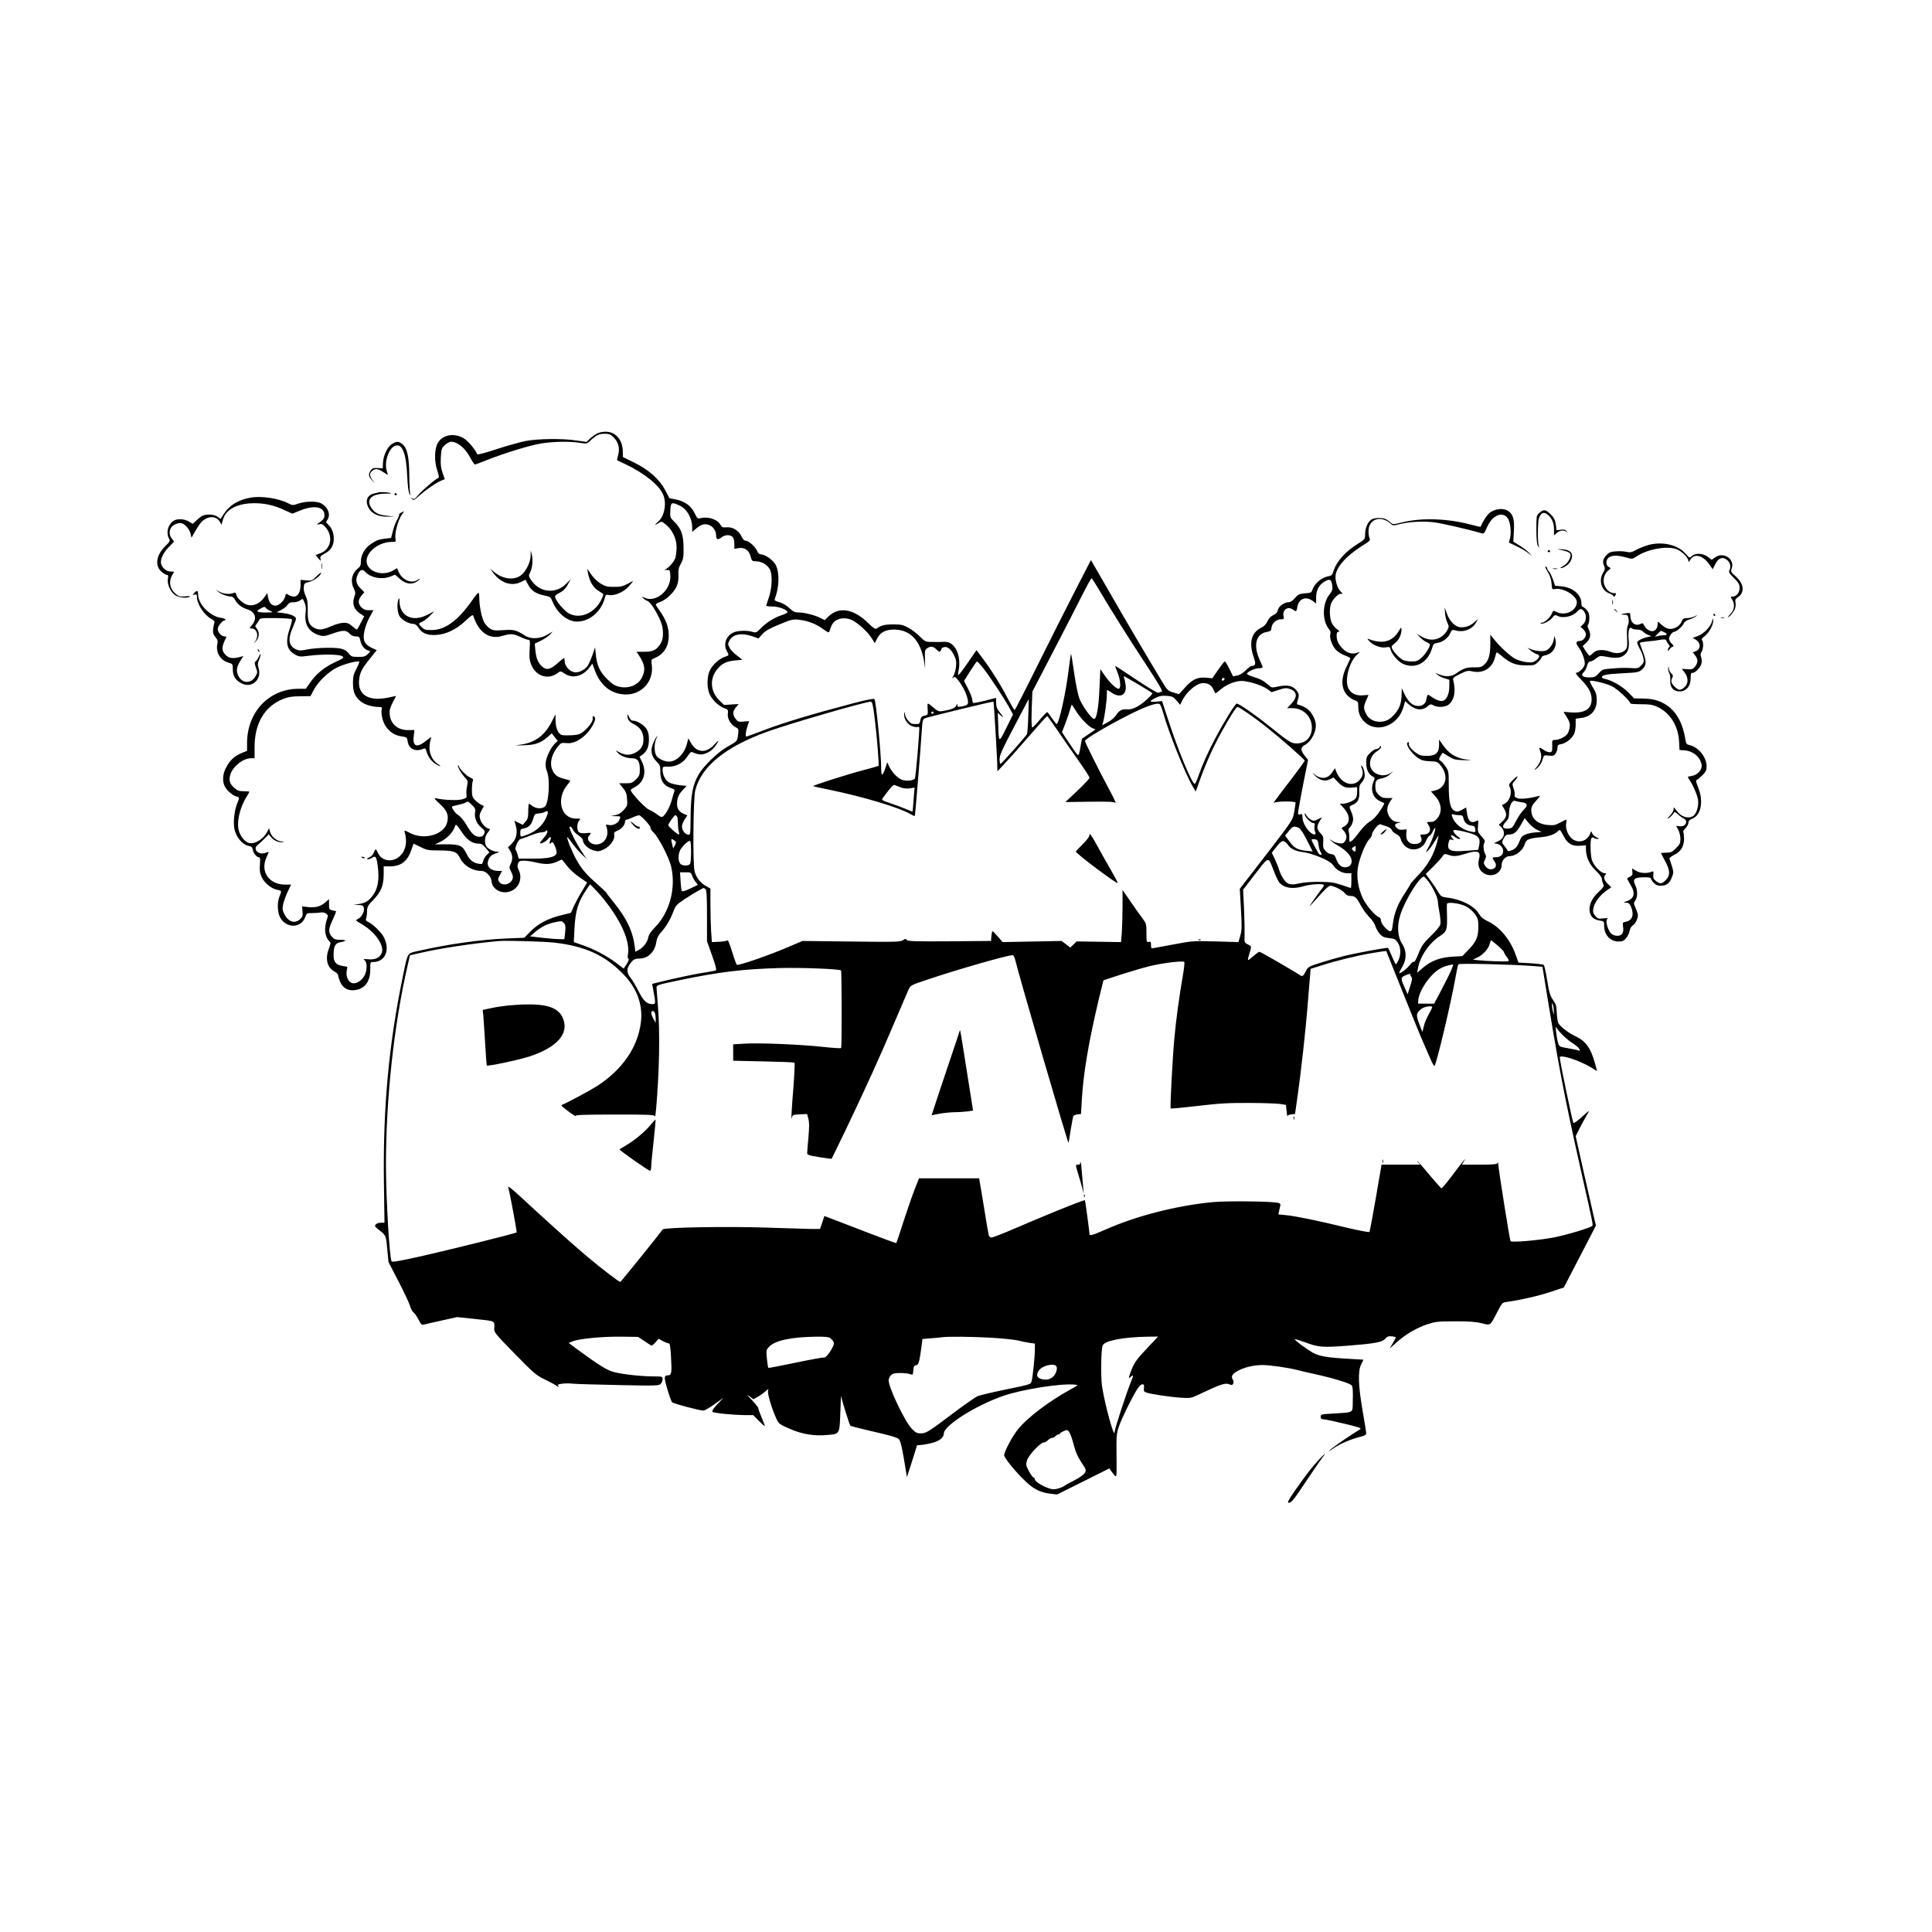 <?xml version="1.0" standalone="no"?>
<!DOCTYPE svg PUBLIC "-//W3C//DTD SVG 20010904//EN"
 "http://www.w3.org/TR/2001/REC-SVG-20010904/DTD/svg10.dtd">
<svg version="1.0" xmlns="http://www.w3.org/2000/svg"
 width="1697pt" height="1697pt" viewBox="0 0 1697 1697"
 preserveAspectRatio="xMidYMid meet">
<g transform="translate(0,1697) scale(0.1,-0.1)"
fill="#000000" stroke="none">
<path d="M5250 13165 c-19 -9 -49 -30 -67 -47 l-31 -30 -89 13 c-126 19 -339
16 -448 -5 -49 -10 -164 -42 -255 -72 -97 -32 -166 -50 -168 -44 -11 32 -73
108 -108 133 -83 58 -194 43 -238 -33 -30 -51 -33 -160 -6 -240 14 -40 18 -66
11 -68 -25 -8 -139 -105 -174 -147 -34 -40 -41 -44 -55 -33 -15 12 -16 11 -3
-4 12 -16 17 -14 65 29 55 50 147 113 193 132 l30 12 -20 57 c-15 44 -18 75
-15 136 5 74 7 81 37 108 17 15 40 28 51 28 59 0 125 -54 172 -142 17 -32 35
-58 39 -58 5 0 53 17 106 39 154 61 369 127 472 145 106 18 256 21 346 6 58
-9 60 -9 90 19 52 49 78 61 126 61 40 0 53 -5 78 -31 43 -43 57 -96 41 -154
-7 -25 -11 -47 -9 -48 2 -1 36 -17 74 -35 165 -79 296 -184 330 -267 32 -75
12 -188 -42 -235 -37 -33 -36 -39 3 -14 24 16 26 16 62 -13 57 -46 94 -123 95
-197 0 -33 -5 -77 -11 -97 -12 -35 -62 -91 -92 -103 -8 -3 -1 -4 15 -3 29 2
30 1 33 -50 7 -129 -132 -244 -231 -191 -19 10 -20 9 -9 -4 7 -9 25 -21 40
-27 27 -12 78 -91 116 -181 26 -62 26 -146 1 -189 -35 -59 -67 -76 -145 -76
l-69 0 17 -25 c56 -85 64 -129 33 -196 -33 -73 -121 -108 -211 -84 -33 9 -60
27 -101 69 -62 63 -86 117 -96 216 l-6 59 -23 -67 c-13 -37 -32 -80 -43 -96
-28 -38 -81 -63 -120 -55 -40 8 -81 56 -81 95 0 16 -3 29 -6 29 -3 0 -28 -20
-55 -44 -60 -54 -93 -64 -128 -38 -40 30 -61 74 -68 144 l-6 64 55 27 c30 15
65 39 79 53 l24 27 -50 -29 c-64 -37 -143 -40 -195 -6 -77 49 -99 54 -189 47
-76 -5 -90 -3 -118 14 -18 11 -41 38 -52 59 -21 42 -41 141 -41 208 0 22 -3
44 -6 47 -4 4 -31 -28 -60 -71 -120 -171 -234 -256 -351 -256 -52 -1 -65 3
-87 23 -33 31 -33 36 3 50 15 7 46 30 67 52 l39 40 -59 -30 c-130 -69 -244
-15 -247 116 0 30 -2 34 -9 18 -14 -33 -11 -105 6 -141 17 -35 81 -74 125 -74
16 -1 31 -11 44 -33 32 -50 78 -69 158 -64 88 6 177 49 258 126 47 45 62 54
66 42 48 -148 142 -212 258 -176 69 21 95 19 157 -10 29 -14 60 -25 69 -25 15
0 16 -11 11 -85 -4 -65 -1 -95 12 -128 40 -107 151 -143 235 -78 24 18 25 18
59 -5 69 -47 159 -26 218 51 l27 36 22 -60 c49 -134 146 -210 273 -211 141 -1
246 119 227 259 -6 47 -6 48 25 61 82 34 124 100 124 200 0 72 -26 142 -83
220 -17 23 -31 46 -31 51 0 4 20 15 44 24 53 20 119 86 141 139 11 25 16 60
14 95 -2 44 2 66 22 101 21 39 24 57 23 140 -1 112 -20 167 -81 227 -38 37
-38 39 -35 101 4 71 10 74 78 43 68 -31 114 -111 114 -199 l0 -34 32 27 c46
39 75 48 115 34 36 -12 63 -51 63 -93 0 -35 16 -41 46 -17 32 25 76 27 98 5
10 -9 16 -33 16 -60 l0 -45 34 6 c53 10 94 -16 108 -70 12 -43 14 -45 48 -45
48 0 100 -30 122 -71 25 -45 20 -169 -11 -254 -11 -32 -21 -62 -21 -66 0 -3
24 -6 53 -6 52 1 127 -26 134 -49 2 -5 -20 -18 -50 -27 -65 -21 -134 -64 -185
-116 -37 -38 -41 -40 -73 -31 -48 14 -124 12 -163 -4 -68 -28 -96 -105 -61
-166 20 -35 19 -37 -18 -49 -47 -16 -104 -66 -129 -114 -31 -58 -31 -165 -1
-223 26 -49 79 -98 126 -115 32 -11 34 -15 30 -48 -6 -43 27 -98 69 -119 25
-12 27 -16 21 -65 -6 -57 -6 -57 -95 -107 -83 -47 -204 -163 -250 -241 -53
-90 -70 -177 -72 -373 -1 -155 -2 -161 -21 -158 -28 4 -55 39 -55 72 0 15 11
43 24 63 l24 35 -28 12 c-47 19 -65 47 -63 95 2 51 14 78 55 121 l29 31 -61 6
c-33 4 -74 14 -91 23 -33 17 -59 66 -59 112 0 29 1 29 53 28 67 -1 132 35 167
93 14 22 30 39 35 36 65 -26 85 -28 129 -11 30 12 55 31 76 59 41 56 38 66 -6
17 -71 -79 -156 -73 -204 13 l-24 42 -12 -48 c-22 -88 -92 -157 -158 -157 -39
0 -91 24 -110 51 -21 30 -21 110 -1 152 14 28 14 30 1 13 -9 -11 -23 -39 -32
-62 -22 -59 -12 -108 32 -152 31 -31 34 -39 34 -92 0 -74 28 -119 88 -140 32
-11 41 -18 36 -30 -4 -8 -14 -42 -23 -75 -16 -60 -49 -122 -76 -145 -12 -10
-21 -8 -50 14 -19 15 -52 35 -74 44 -36 16 -161 150 -161 172 0 5 17 17 37 27
78 39 105 131 63 219 l-23 47 27 19 c39 29 56 70 56 134 0 40 -6 67 -21 91
-22 35 -83 73 -119 73 -14 0 -26 11 -35 33 -10 22 -14 26 -14 12 1 -37 14 -55
59 -77 55 -28 82 -72 82 -134 0 -55 -23 -91 -73 -116 -44 -23 -86 -23 -133 1
l-38 20 18 -21 c26 -29 76 -48 123 -48 52 0 71 -26 71 -98 0 -48 -4 -58 -34
-88 -31 -31 -40 -34 -90 -34 l-57 0 32 -40 c27 -33 34 -52 37 -99 4 -56 2 -61
-30 -96 -23 -26 -47 -40 -74 -45 l-39 -8 43 -1 c47 -1 46 0 31 -35 -14 -30
-60 -51 -95 -42 -23 6 -25 5 -17 -16 25 -72 -8 -142 -74 -154 -58 -11 -111 39
-79 75 24 26 20 29 -29 23 -28 -3 -50 0 -60 8 -20 17 -19 79 2 102 15 17 14
18 -29 18 -133 0 -176 176 -73 298 15 18 26 34 24 35 -2 2 -26 9 -54 16 -27 6
-58 20 -68 29 -68 61 -61 166 17 259 23 28 30 30 70 26 56 -7 115 20 174 78
46 46 87 121 78 144 -8 21 -25 19 -20 -3 6 -23 -31 -77 -79 -116 -31 -25 -49
-31 -102 -34 -36 -2 -75 -2 -89 2 -32 8 -56 61 -56 128 l-1 53 -35 -68 c-60
-117 -145 -180 -268 -197 -58 -8 -57 -9 29 -6 98 3 144 19 208 75 l33 30 26
-33 27 -34 -23 -21 c-35 -33 -75 -113 -82 -163 -4 -29 -1 -56 10 -82 30 -72
17 -286 -20 -313 -26 -19 -78 -16 -107 7 -14 11 -28 20 -31 20 -3 0 -6 -29 -6
-64 0 -54 -4 -70 -24 -93 l-24 -28 -37 18 -38 18 8 -23 c26 -79 14 -138 -38
-187 l-25 -23 19 -32 c23 -37 24 -77 4 -116 -14 -27 -13 -32 5 -68 16 -31 18
-45 11 -65 -19 -49 -90 -62 -117 -22 -12 18 -11 26 6 58 l20 37 -29 0 c-78 0
-116 45 -88 104 11 25 27 38 59 49 38 14 40 16 15 16 -36 1 -84 26 -97 50 -18
35 -12 87 16 120 14 17 20 31 14 31 -27 0 -70 43 -81 80 -10 34 -9 44 9 79
l22 41 -28 14 c-15 8 -38 26 -52 41 -21 22 -25 36 -25 88 0 34 4 69 8 78 6 12
1 19 -22 29 -33 13 -101 82 -101 102 0 6 -3 9 -6 6 -9 -9 25 -69 58 -105 28
-29 29 -34 21 -76 -6 -24 -8 -58 -6 -74 5 -28 2 -32 -33 -43 -37 -12 -158 -9
-229 7 -27 6 -25 2 28 -48 63 -58 79 -97 66 -157 -23 -112 -200 -165 -327 -99
-46 24 -53 26 -48 10 25 -86 12 -159 -38 -209 -63 -63 -161 -51 -196 23 -8 18
-17 33 -20 33 -3 0 -11 -13 -17 -30 -7 -17 -23 -34 -40 -41 -16 -7 -23 -13
-15 -16 7 -3 24 3 39 12 32 21 39 12 50 -65 18 -129 2 -214 -53 -279 -34 -40
-58 -53 -114 -62 l-45 -6 42 -2 c36 -1 44 -5 49 -25 7 -31 -20 -84 -52 -98
-24 -11 -24 -12 28 -42 128 -73 213 -201 177 -265 -21 -37 -56 -52 -114 -47
-42 4 -47 2 -32 -9 23 -17 23 -90 -2 -135 -23 -44 -72 -74 -106 -66 -35 9 -58
58 -50 106 l6 38 -41 7 c-59 10 -80 34 -80 94 0 80 15 108 60 115 57 9 56 21
-2 21 -42 0 -54 5 -74 28 -32 38 -30 69 10 152 18 39 31 71 27 72 -3 1 -18 4
-33 7 -26 6 -28 10 -28 52 l0 46 -35 -30 c-40 -35 -86 -47 -155 -39 l-47 6 4
-43 c4 -35 1 -48 -16 -65 -49 -49 -108 -32 -145 43 -16 33 -17 45 -8 87 6 26
24 75 40 109 l29 60 -54 0 c-139 0 -218 113 -164 235 11 26 21 49 21 51 0 2
-14 -2 -31 -8 -60 -21 -112 34 -66 70 12 9 39 34 60 55 l38 39 19 -25 c24 -30
70 -50 102 -44 18 3 16 5 -9 6 -40 1 -90 43 -101 84 l-9 32 -15 -30 c-35 -66
-107 -111 -159 -100 -34 8 -73 52 -89 101 -25 74 4 207 65 304 14 22 25 42 25
45 0 3 -22 5 -50 5 -41 0 -55 5 -83 30 -39 34 -49 67 -34 116 22 73 113 144
183 144 l30 0 0 98 c0 209 89 359 252 423 44 17 79 23 148 23 l91 1 29 55 c39
74 128 159 205 197 62 31 183 62 194 51 3 -3 -8 -31 -25 -63 -24 -46 -30 -69
-30 -121 0 -79 16 -120 63 -161 35 -31 105 -53 167 -53 23 0 27 -3 23 -20 -9
-35 7 -106 33 -147 34 -52 82 -83 140 -91 47 -7 49 -8 55 -46 11 -67 70 -93
140 -62 13 5 18 0 24 -21 11 -44 43 -90 79 -112 18 -12 37 -21 42 -21 5 0 -5
10 -23 21 -46 29 -77 98 -70 157 2 26 8 56 13 67 6 14 -4 10 -37 -17 -86 -71
-127 -58 -115 36 l6 54 -53 -1 c-90 -2 -155 51 -164 135 -4 36 1 56 25 105
l31 60 -67 -14 c-171 -37 -271 22 -258 153 6 65 24 101 97 191 l58 72 -45 21
c-64 31 -79 66 -64 144 6 34 27 89 46 124 l34 62 -41 0 c-29 0 -47 7 -64 25
-32 31 -32 66 0 103 l25 30 -35 35 c-39 39 -45 78 -20 126 19 38 39 44 62 19
47 -53 147 -72 223 -42 l40 16 39 -34 c46 -43 98 -55 140 -33 16 8 33 20 37
27 4 6 -3 4 -17 -5 -54 -38 -138 -2 -169 73 l-12 30 -32 -19 c-96 -59 -236
-11 -236 81 0 84 110 168 221 168 37 0 38 0 32 33 -7 44 22 153 52 199 l25 38
-25 -12 c-13 -6 -22 -14 -20 -19 3 -4 -5 -24 -17 -45 -12 -20 -29 -64 -37 -98
l-16 -61 -50 -6 c-58 -7 -76 -13 -128 -48 -51 -33 -87 -96 -87 -150 0 -34 -5
-47 -25 -63 -55 -43 -70 -114 -37 -178 15 -32 16 -39 3 -76 -20 -56 -1 -109
51 -143 l37 -24 -30 -58 c-16 -33 -32 -59 -35 -59 -4 0 -22 14 -41 30 -25 23
-43 30 -74 30 -23 0 -70 -13 -109 -30 -77 -34 -108 -37 -150 -15 -46 24 -60
61 -57 156 1 67 -3 92 -18 124 -12 24 -19 54 -17 76 3 35 6 38 49 48 42 11
103 57 103 79 0 5 -18 -8 -40 -30 -38 -39 -43 -40 -90 -36 l-50 5 0 -44 c0
-62 -23 -103 -58 -103 -15 0 -37 7 -49 15 -20 14 -21 13 -28 -13 -9 -39 -54
-82 -85 -82 -34 0 -56 25 -65 72 l-7 38 -30 -41 c-35 -48 -87 -73 -135 -64
-41 7 -99 56 -107 90 -6 22 -9 23 -34 14 -31 -12 -86 -4 -122 17 l-25 15 23
-20 c23 -20 81 -41 114 -41 10 0 24 -13 33 -29 19 -38 58 -68 107 -83 70 -21
89 -82 42 -137 -24 -29 -25 -31 -6 -31 48 0 67 -61 36 -110 l-16 -25 21 24
c30 33 31 83 4 113 -13 15 -14 20 -2 34 7 9 18 25 24 36 9 19 19 20 145 19 74
-1 138 -5 143 -10 4 -4 -2 -34 -13 -66 -47 -135 -35 -201 41 -244 35 -20 44
-21 121 -11 122 15 270 13 294 -4 18 -13 14 -17 -56 -49 -96 -44 -168 -101
-222 -177 l-42 -60 -65 0 c-258 -1 -451 -205 -451 -476 l0 -69 -46 -19 c-62
-25 -100 -59 -134 -120 -34 -58 -40 -128 -15 -175 18 -35 69 -79 101 -87 28
-7 29 -10 9 -57 -27 -65 -38 -167 -26 -229 15 -71 69 -136 121 -147 28 -5 36
-12 40 -34 6 -32 34 -67 54 -67 11 0 13 -13 9 -63 -4 -50 -1 -73 15 -110 23
-52 85 -103 138 -113 39 -7 39 -9 19 -57 -22 -54 -19 -141 6 -187 55 -97 185
-94 220 5 12 33 15 35 60 35 25 0 59 2 75 5 18 3 37 -1 48 -10 18 -13 19 -19
8 -49 -27 -75 -20 -152 17 -189 18 -18 18 -20 0 -68 -35 -92 -16 -169 51 -204
16 -8 30 -23 30 -33 0 -9 9 -36 19 -59 24 -53 68 -77 127 -70 88 10 138 77
136 185 0 59 0 62 24 62 108 0 153 104 95 219 -21 41 -97 115 -137 133 -20 9
-24 16 -18 32 4 12 8 40 8 64 1 38 7 49 57 100 66 69 89 126 89 224 l0 68 53
0 c102 1 157 44 193 153 8 26 16 47 17 47 1 0 29 -14 61 -30 53 -27 68 -30
155 -30 136 0 164 -10 191 -66 33 -68 109 -114 189 -114 38 0 85 -47 88 -88 5
-78 99 -124 178 -86 68 32 95 116 60 184 -11 21 -12 36 -5 54 8 22 16 26 52
26 24 0 70 -7 103 -15 82 -20 132 -18 184 5 24 11 44 20 46 20 1 0 21 -24 43
-53 22 -30 71 -75 110 -101 l69 -48 -46 -77 c-26 -43 -58 -103 -72 -133 l-24
-56 -85 -21 c-116 -28 -203 -74 -270 -142 l-55 -56 -150 -6 c-231 -9 -525 -51
-778 -109 -104 -24 -94 -8 -137 -216 -125 -600 -177 -1162 -168 -1819 l5 -353
-32 0 c-18 0 -38 -7 -45 -15 -10 -13 -8 -19 16 -38 76 -60 74 -54 85 -177 l11
-115 88 -170 c48 -93 94 -190 101 -215 7 -25 21 -51 31 -58 10 -7 30 -36 44
-63 18 -37 29 -49 42 -45 9 3 80 19 157 36 l140 31 163 -17 c176 -19 167 -14
163 -84 -2 -33 10 -47 181 -222 172 -176 188 -189 268 -227 46 -23 89 -46 94
-51 6 -6 15 -10 21 -10 5 0 4 4 -4 9 -21 13 65 25 131 17 29 -3 211 -8 403
-12 324 -7 352 -6 368 10 9 10 17 28 17 42 0 23 -2 24 -80 24 -99 0 -254 16
-339 36 -65 15 -132 56 -331 202 l-75 56 35 14 c55 23 260 43 425 41 l150 -2
57 -38 c31 -22 59 -39 63 -39 3 0 18 14 33 30 l27 31 37 -21 c21 -11 44 -20
52 -20 10 0 15 -29 20 -123 8 -130 4 -157 -23 -157 -40 -1 -41 -13 -10 -120
17 -58 36 -110 42 -117 12 -12 241 -73 275 -73 11 0 55 25 98 56 l79 57 -54
-57 c-34 -37 -50 -61 -44 -67 11 -11 184 -28 288 -29 l71 0 49 -50 c27 -27 50
-48 52 -46 2 2 -10 35 -27 74 -16 39 -30 77 -30 84 0 7 -26 39 -57 72 -44 44
-49 52 -22 32 l37 -27 38 22 c22 12 52 34 68 48 27 25 28 25 22 4 -7 -23 35
-163 74 -246 20 -43 27 -48 118 -88 108 -47 217 -65 334 -53 104 9 102 6 109
196 3 90 6 155 7 146 3 -28 73 -252 81 -261 4 -4 97 -28 207 -53 135 -30 205
-51 218 -64 14 -14 26 -59 46 -177 l26 -158 45 140 44 140 35 3 c19 1 63 9 98
18 63 16 102 48 102 82 0 70 278 246 522 331 165 57 505 111 628 99 35 -3 35
-3 -42 -45 -185 -102 -371 -243 -453 -343 -50 -60 -125 -200 -125 -232 0 -24
102 -149 189 -231 70 -67 130 -97 215 -107 l61 -7 229 114 230 115 17 -24 c51
-69 48 -79 46 132 -2 181 0 200 22 263 24 70 112 249 159 324 33 53 67 60 60
12 -4 -24 0 -33 16 -39 33 -14 212 -41 308 -47 80 -5 91 -4 145 22 223 105
244 112 294 91 19 -8 32 24 18 45 -18 28 -8 48 37 74 58 34 140 54 221 55 68
0 228 -23 313 -45 30 -8 116 -28 190 -44 129 -29 264 -71 282 -89 10 -10 13
-52 10 -154 -2 -90 10 -83 -169 -94 -107 -6 -113 -7 -113 -28 0 -17 6 -22 33
-24 17 -1 99 -19 182 -39 122 -29 146 -38 132 -47 -75 -45 -228 -150 -257
-175 -29 -26 -25 -25 23 8 60 41 155 81 240 102 34 8 47 16 47 29 0 10 -14 98
-31 196 -39 223 -43 350 -13 410 l20 41 -120 7 c-203 11 -275 24 -331 58 -69
42 -158 109 -152 115 3 2 48 -12 101 -31 107 -40 143 -43 366 -26 232 18 300
30 326 60 19 21 31 25 59 22 19 -2 35 -7 35 -10 0 -3 -12 -26 -27 -51 l-27
-46 60 53 c78 71 176 128 271 160 71 23 93 26 243 26 124 0 182 -4 234 -17 81
-20 73 -26 138 100 43 82 43 83 88 88 115 16 265 50 375 86 l121 40 141 272
141 272 -19 80 c-10 44 -50 221 -89 392 l-70 313 36 72 c20 39 47 89 60 110
13 21 22 38 19 38 -3 0 -33 -25 -66 -56 -34 -31 -65 -52 -69 -47 -8 7 -120
547 -120 575 0 29 166 -23 272 -86 l56 -34 -19 70 c-37 132 -80 193 -167 234
-65 30 -136 85 -154 117 -6 12 -13 53 -14 91 -2 59 -7 76 -33 113 -25 35 -34
63 -51 170 -11 70 -25 132 -30 137 -5 5 -57 11 -116 15 l-107 6 -18 52 c-48
143 -139 256 -247 309 -42 20 -65 39 -81 66 -39 69 -153 128 -276 143 -54 7
-58 10 -84 52 -14 25 -45 70 -67 101 l-41 55 67 66 c36 36 73 77 81 90 14 22
18 23 49 13 46 -17 75 -15 148 8 114 36 142 24 122 -51 -15 -53 7 -103 53
-125 70 -33 147 9 147 81 0 37 35 75 69 75 57 0 121 53 136 112 8 33 42 46
139 54 70 7 115 22 149 52 20 18 17 21 52 -44 35 -66 72 -87 143 -83 l52 4 0
-31 c0 -71 30 -137 86 -191 31 -29 54 -60 54 -72 0 -11 5 -31 11 -44 10 -22 6
-29 -40 -72 -59 -55 -87 -116 -78 -172 8 -46 36 -71 88 -79 38 -6 39 -8 39
-46 0 -79 54 -138 125 -138 35 0 48 5 68 29 13 16 28 46 31 65 4 21 15 40 27
47 26 14 52 74 44 102 -3 12 -13 39 -22 59 -14 33 -14 38 1 59 21 30 21 89 0
132 -26 54 -11 69 70 71 43 1 66 -2 66 -10 0 -6 11 -23 25 -38 18 -19 34 -26
62 -26 51 0 78 20 98 74 16 41 16 48 0 98 -9 29 -18 58 -21 64 -3 7 15 22 40
34 58 28 87 73 88 139 0 27 -3 55 -7 61 -4 6 5 22 19 35 14 13 26 34 26 47 0
17 10 27 38 39 75 31 96 155 47 274 -18 44 -21 61 -12 64 6 2 29 21 50 41 31
32 37 44 37 79 0 80 -72 169 -150 186 -24 5 -30 13 -35 43 -29 182 -105 294
-234 343 -39 15 -80 22 -137 23 l-80 1 -51 52 c-50 52 -141 105 -200 118 -18
3 -33 11 -33 15 0 21 44 29 179 36 130 6 146 9 171 31 40 34 44 63 17 141 -13
37 -27 74 -31 84 -6 14 2 17 61 23 37 3 90 10 116 15 41 6 50 5 54 -9 3 -9 12
-23 20 -33 10 -11 11 -18 4 -23 -6 -3 -11 -14 -11 -23 0 -13 3 -12 16 6 8 12
21 22 29 22 9 0 6 9 -10 25 -14 13 -25 32 -25 42 0 24 28 63 45 63 19 0 75 49
85 75 5 13 23 26 47 33 21 6 47 19 58 27 18 15 17 15 -12 0 -18 -8 -47 -15
-66 -15 -29 0 -37 -5 -47 -30 -20 -49 -81 -77 -129 -59 -14 6 -38 22 -53 37
-27 25 -28 25 -28 5 0 -32 -10 -52 -31 -64 -25 -13 -71 11 -87 46 -10 21 -15
24 -31 15 -48 -25 -91 10 -91 74 0 23 -3 24 -37 19 -48 -7 -55 -13 -16 -13 27
0 32 -4 37 -35 4 -20 2 -44 -5 -56 -6 -12 -10 -45 -9 -73 5 -114 4 -125 -14
-145 -27 -30 -79 -36 -129 -17 -65 24 -123 21 -153 -9 -14 -14 -28 -25 -32
-25 -4 0 -19 19 -34 42 l-27 43 29 26 c39 36 47 72 26 117 -12 24 -14 38 -7
45 6 6 11 32 11 58 0 35 -6 52 -25 73 -13 14 -29 26 -35 26 -5 0 -10 14 -10
31 0 75 -74 138 -172 148 l-59 6 -18 53 c-10 28 -25 60 -34 70 -10 10 -17 23
-17 29 0 6 -6 13 -14 16 -8 3 -1 -15 17 -44 21 -34 32 -66 35 -104 4 -53 5
-54 31 -49 70 14 191 -59 191 -115 0 -76 -103 -126 -179 -86 -28 14 -29 14
-41 -16 -14 -34 -64 -79 -87 -79 -9 0 -14 -3 -10 -6 12 -12 78 19 100 48 21
26 27 29 45 19 49 -26 135 -8 176 38 24 27 41 27 60 -1 24 -34 20 -85 -8 -111
l-24 -23 24 -21 c13 -12 24 -32 24 -46 0 -26 -28 -57 -51 -57 -37 -1 -42 -17
-16 -52 31 -40 57 -108 57 -148 0 -30 -48 -80 -77 -80 -8 0 10 -25 42 -57 69
-71 95 -119 95 -176 0 -85 -60 -123 -180 -115 l-67 5 30 -48 c24 -40 29 -56
24 -90 -3 -22 -14 -50 -24 -61 -22 -25 -73 -48 -107 -48 -22 0 -24 -3 -22 -52
1 -46 -2 -53 -19 -56 -12 -2 -38 8 -58 22 -39 27 -43 24 -26 -21 15 -40 3 -88
-34 -131 -18 -20 -23 -30 -12 -22 34 24 54 53 65 91 10 36 11 36 54 32 37 -5
46 -2 60 18 9 13 16 35 16 50 0 23 5 28 35 33 40 8 90 46 110 87 8 15 15 52
15 82 l0 54 46 6 c87 9 139 68 139 156 0 48 -6 67 -33 111 -18 29 -30 55 -27
58 10 11 140 -20 193 -46 48 -23 162 -130 162 -151 0 -4 42 -7 93 -7 75 0 101
-4 142 -22 112 -51 185 -165 193 -303 l4 -77 50 -4 c72 -7 131 -58 144 -124 8
-43 -34 -92 -87 -100 -38 -6 -39 -7 -24 -28 32 -44 74 -139 80 -185 7 -54 -16
-125 -46 -141 -46 -25 -107 -3 -146 53 -22 30 -23 30 -23 9 0 -13 -13 -37 -29
-53 -16 -16 -26 -29 -22 -29 10 0 48 36 54 52 3 9 13 5 33 -13 16 -15 39 -32
52 -38 45 -24 17 -77 -37 -69 l-29 4 19 -35 c10 -20 19 -55 19 -80 0 -37 -6
-49 -39 -82 -34 -34 -45 -39 -85 -39 -25 0 -46 -2 -46 -5 0 -2 16 -33 35 -68
45 -82 47 -127 6 -168 -35 -35 -49 -36 -86 -8 -22 18 -26 28 -23 56 3 28 1 32
-11 27 -40 -18 -101 -16 -137 5 -19 12 -36 21 -38 21 -1 0 -1 -13 2 -29 3 -23
-1 -32 -19 -41 -13 -7 -25 -14 -27 -15 -2 -2 11 -25 27 -53 48 -76 38 -124
-30 -148 -34 -12 -34 -12 -6 -13 22 -1 31 -8 43 -36 29 -71 12 -120 -47 -132
-27 -5 -28 -8 -23 -43 9 -52 -9 -80 -49 -80 -41 1 -63 18 -82 63 -18 44 -19
84 -2 90 6 3 -11 3 -39 0 -47 -5 -52 -3 -73 23 -18 22 -21 36 -16 64 10 57 62
123 134 170 l24 16 -32 31 c-33 33 -39 61 -19 81 9 9 7 12 -10 12 -31 0 -95
68 -110 116 -13 45 -16 172 -4 191 5 8 13 9 22 3 8 -6 24 -10 35 -9 15 0 11 3
-12 14 -17 7 -34 23 -38 36 -7 22 -8 21 -20 -8 -28 -67 -110 -85 -163 -35 -34
32 -54 90 -45 133 3 16 3 29 0 29 -3 0 -28 -12 -54 -26 -40 -22 -57 -25 -105
-21 -94 8 -148 56 -148 131 0 29 9 46 43 83 38 42 39 46 17 40 -77 -21 -156
-29 -184 -18 -19 8 -26 16 -22 27 3 8 -1 34 -9 57 -13 38 -13 43 4 62 42 46
39 62 -4 20 -39 -38 -45 -47 -36 -64 26 -48 4 -125 -42 -150 l-25 -13 19 -32
c27 -45 24 -74 -13 -110 l-33 -31 23 -22 c25 -25 29 -68 8 -95 -7 -10 -28 -24
-47 -32 -26 -12 -29 -15 -13 -16 34 0 67 -32 67 -65 0 -34 -25 -55 -65 -55
-32 0 -34 -6 -13 -34 21 -28 19 -53 -5 -66 -27 -14 -57 -4 -76 25 -14 21 -14
28 -1 53 12 25 12 33 1 53 -15 28 -18 78 -5 99 7 10 0 25 -26 53 -33 37 -35
43 -31 93 4 48 3 52 -13 43 -49 -26 -75 -3 -85 74 l-6 44 -38 -21 c-32 -17
-42 -18 -63 -9 -38 18 -52 77 -52 224 0 123 -1 127 -30 168 -16 24 -35 45 -42
48 -17 7 -16 19 3 48 l15 23 51 -31 c44 -28 61 -32 127 -34 l76 -2 -60 10
c-78 12 -140 51 -187 119 l-38 53 0 -47 c0 -69 -30 -96 -107 -96 -45 0 -65 5
-94 26 -43 29 -73 70 -64 84 3 6 1 10 -4 10 -38 0 19 -94 82 -137 34 -22 55
-28 107 -30 60 -2 67 -4 92 -35 76 -92 51 -200 -52 -223 l-31 -7 35 -39 c59
-64 66 -143 20 -198 -20 -24 -34 -31 -60 -31 -34 0 -35 -1 -20 -22 33 -47 14
-88 -41 -88 -31 0 -32 -1 -21 -25 16 -35 -9 -59 -58 -59 -50 0 -77 33 -72 89
l3 40 -35 -3 c-26 -3 -40 2 -54 17 -22 24 -15 37 24 44 19 3 17 5 -11 6 -39 1
-71 28 -88 74 -13 33 -5 71 21 110 l19 27 -46 0 c-38 0 -52 5 -76 29 -23 24
-29 38 -29 74 0 51 10 62 63 71 22 4 52 20 70 38 30 28 30 28 3 9 -65 -47
-167 -12 -181 63 -9 47 17 102 60 127 19 12 35 28 35 37 -1 15 -2 15 -11 0 -5
-10 -19 -18 -30 -18 -12 0 -36 -15 -55 -34 -30 -30 -34 -40 -34 -86 0 -57 20
-102 56 -120 21 -12 21 -14 8 -46 -29 -70 -6 -141 54 -170 20 -9 39 -18 41
-20 2 -2 -15 -33 -39 -68 -28 -44 -57 -74 -86 -91 -27 -16 -64 -53 -94 -93
-26 -37 -58 -73 -69 -80 -20 -11 -21 -10 -19 25 0 21 -2 47 -6 59 -4 13 -1 26
8 33 8 7 20 27 26 46 10 31 6 56 -24 126 -5 12 1 20 24 29 46 19 62 49 59 114
-2 45 1 60 18 78 12 13 25 35 28 50 7 28 -9 93 -26 103 -5 4 -5 -5 1 -20 16
-42 12 -71 -16 -104 -59 -71 -164 -36 -206 68 l-13 33 -25 -38 c-38 -58 -101
-63 -159 -12 -21 19 -20 17 4 -10 40 -45 93 -60 135 -38 l33 16 38 -40 c43
-44 70 -54 129 -48 l40 4 0 -39 c0 -21 -4 -46 -10 -56 -11 -22 -79 -51 -116
-51 l-26 0 35 -39 c58 -65 59 -131 1 -162 -24 -12 -24 -13 -5 -33 30 -33 35
-64 16 -93 -15 -22 -22 -25 -57 -20 -22 3 -49 14 -61 24 -19 16 -20 16 -8 1 7
-10 36 -31 65 -47 92 -53 135 -116 112 -162 -15 -31 -64 -37 -95 -12 -12 10
-28 36 -35 58 -12 33 -19 40 -43 42 -16 1 -38 13 -51 29 -20 22 -23 36 -20 77
3 44 0 54 -24 78 -33 33 -35 60 -7 106 l21 34 -37 -18 c-33 -16 -39 -16 -63
-2 -15 8 -32 26 -39 39 -10 20 -13 21 -13 7 0 -23 53 -77 75 -77 13 0 16 -6
11 -24 -3 -14 -2 -36 4 -50 7 -20 6 -26 -4 -26 -41 0 -106 92 -106 151 0 27
-3 31 -21 26 -20 -5 -21 -3 -14 41 4 25 24 134 45 242 l39 195 -30 37 c-37 47
-37 73 0 93 62 31 110 131 96 198 -13 59 -52 114 -98 136 -24 12 -49 21 -56
21 -9 0 -11 7 -7 23 19 64 18 73 -9 105 -33 39 -77 48 -156 32 -58 -13 -61
-12 -87 12 -42 38 -74 55 -136 73 -31 9 -55 22 -54 27 7 19 71 48 105 48 18 0
33 4 33 9 0 5 -11 33 -25 62 -60 131 -34 233 63 248 33 6 37 10 40 38 4 39 43
73 83 73 26 0 28 2 22 30 -10 54 40 88 83 55 28 -21 32 -19 39 24 12 72 75 97
135 52 l30 -22 0 53 c0 63 24 109 72 138 47 29 62 22 69 -30 5 -39 2 -49 -23
-81 -66 -82 -67 -236 -1 -311 9 -10 12 -25 8 -37 -10 -31 13 -98 46 -136 18
-20 51 -42 80 -52 27 -10 49 -21 49 -26 0 -4 -14 -34 -30 -67 -53 -105 -52
-194 1 -255 16 -18 46 -39 64 -45 33 -11 35 -14 35 -55 0 -55 14 -92 48 -129
106 -113 299 -46 348 120 l16 56 26 -25 c59 -54 122 -63 169 -23 26 22 31 23
53 10 38 -20 103 -17 133 6 51 41 66 116 41 216 -5 18 4 26 60 54 60 29 70 31
111 22 94 -20 172 29 196 123 6 25 13 45 16 45 3 0 23 -16 46 -35 70 -60 122
-80 209 -80 71 0 79 2 107 29 17 17 31 35 31 42 0 6 15 15 34 18 64 12 105 78
87 142 l-8 29 -7 -39 c-4 -22 -20 -51 -36 -68 -23 -23 -37 -28 -75 -28 -25 0
-62 7 -83 15 l-37 15 30 -25 c17 -14 40 -28 53 -31 30 -8 28 -28 -5 -54 -24
-19 -37 -21 -81 -17 -29 3 -73 15 -98 27 -46 23 -136 105 -192 175 l-32 40 0
-79 c0 -97 -14 -147 -51 -182 -26 -24 -36 -27 -90 -26 -64 2 -100 -10 -158
-53 -40 -29 -93 -33 -149 -10 l-37 15 25 -20 c14 -11 42 -25 63 -30 l37 -11 0
-55 c0 -69 -23 -122 -57 -130 -25 -7 -64 9 -110 42 -25 18 -25 17 -37 -38 -12
-56 -89 -67 -138 -21 -17 15 -41 51 -53 78 l-23 50 -1 -54 c-1 -74 -18 -124
-59 -171 -43 -51 -80 -70 -134 -70 -54 0 -100 27 -121 73 -22 45 -21 62 3 116
11 24 20 44 20 46 0 1 -22 0 -48 -3 -60 -5 -105 16 -128 60 -37 71 7 239 79
301 21 18 24 25 10 18 -42 -21 -90 -13 -128 20 -45 40 -65 78 -65 124 0 27 4
35 17 35 12 0 8 7 -14 23 -18 12 -39 39 -48 60 -17 43 -20 123 -4 164 16 43
70 94 91 87 15 -4 14 0 -6 19 -26 26 -46 83 -46 131 0 77 91 181 234 271 65
40 74 49 66 65 -6 10 -10 39 -10 64 0 107 109 144 195 65 19 -17 24 -17 75 -4
84 22 215 29 311 16 69 -9 307 -64 414 -96 18 -5 24 2 44 49 44 107 135 149
183 85 24 -31 35 -129 20 -180 l-9 -35 67 -32 c37 -17 83 -44 101 -59 l34 -27
-25 28 c-14 15 -50 44 -82 63 l-56 35 5 92 c7 108 -9 156 -60 183 -41 21 -108
12 -150 -20 -26 -19 -62 -75 -83 -125 -1 -1 -35 6 -75 17 -210 57 -441 65
-614 22 -77 -19 -81 -19 -100 -2 -11 10 -30 24 -42 30 -31 16 -105 14 -129 -4
-31 -21 -54 -76 -54 -128 0 -43 -1 -45 -62 -83 -112 -69 -189 -155 -217 -245
-10 -32 -17 -37 -51 -43 -49 -8 -114 -63 -130 -110 -10 -32 -14 -34 -67 -38
-50 -4 -61 -9 -89 -41 -19 -24 -40 -37 -55 -37 -38 0 -89 -36 -95 -69 -4 -20
-16 -33 -41 -45 -23 -11 -40 -29 -51 -54 -11 -26 -28 -43 -56 -57 -85 -42
-108 -132 -65 -256 22 -63 18 -78 -18 -79 -7 0 -30 -17 -52 -39 -24 -24 -52
-41 -75 -45 l-36 -7 -32 66 c-18 36 -36 65 -40 65 -4 0 -30 -33 -59 -74 l-51
-74 -57 5 c-73 7 -121 -16 -187 -91 l-49 -54 -50 15 c-47 15 -53 20 -99 97
-152 253 -318 534 -461 784 l-163 282 -130 -252 c-72 -139 -221 -435 -332
-658 -110 -223 -204 -406 -208 -407 -4 -2 -31 45 -61 102 -60 117 -147 255
-224 357 l-50 67 -74 -107 c-40 -59 -78 -108 -83 -110 -6 -2 -7 9 -2 30 30
137 -30 265 -123 260 -35 -2 -42 -2 -125 -1 -39 0 -49 6 -90 47 -25 26 -70 60
-100 77 -48 26 -65 30 -135 30 -74 0 -107 -8 -145 -36 -12 -8 -28 2 -78 51
-126 123 -254 143 -345 55 l-33 -32 -37 18 c-49 25 -142 49 -192 49 -35 0 -49
7 -82 38 -24 23 -59 44 -87 52 -37 10 -46 16 -41 29 39 100 43 226 10 295 -20
42 -94 96 -131 96 -15 0 -26 10 -34 30 -16 37 -74 90 -100 90 -13 0 -26 13
-37 37 -25 53 -77 85 -130 81 -36 -3 -44 1 -54 20 -27 50 -108 77 -179 60 -22
-6 -28 -1 -49 44 -30 63 -85 104 -163 120 l-59 12 -36 69 c-51 97 -144 180
-272 243 l-100 49 -1 48 c-1 97 -56 167 -137 174 -30 2 -61 -3 -83 -12z m4399
-1368 c100 -170 263 -430 418 -665 111 -170 149 -234 138 -237 -8 -3 -22 -7
-31 -10 -8 -3 -90 46 -193 115 -98 66 -181 120 -184 120 -3 0 6 -26 19 -57 27
-67 32 -143 9 -143 -22 0 -78 54 -121 116 l-39 57 -7 -159 c-8 -181 -25 -279
-48 -279 -22 0 -105 116 -130 182 -12 32 -32 132 -45 222 -13 90 -25 165 -27
167 -2 2 -12 -63 -22 -144 -23 -195 -85 -472 -105 -472 -3 0 -22 23 -41 51
-18 28 -37 52 -40 54 -4 2 -33 -27 -65 -65 -32 -39 -62 -70 -68 -70 -6 0 -8
54 -5 158 l6 157 182 350 c100 193 215 416 256 498 41 81 77 147 82 147 4 0
31 -42 61 -93z m-6973 -123 c11 -26 13 -52 8 -90 -12 -100 29 -166 121 -194
36 -10 48 -9 114 14 93 33 121 33 151 1 16 -17 34 -25 55 -25 28 0 33 -4 39
-32 9 -44 32 -77 63 -89 l26 -10 -23 -24 c-20 -21 -33 -25 -83 -25 -51 0 -62
3 -79 25 -36 46 -68 55 -190 55 -62 0 -142 -7 -178 -14 -54 -12 -70 -12 -97
-1 -69 29 -78 91 -27 204 13 29 24 60 24 67 0 20 -48 41 -113 49 l-57 7 39 20
c22 11 47 30 56 44 12 18 25 24 53 24 20 0 46 7 56 15 26 20 25 20 42 -21z
m-340 -45 c3 -6 20 -17 38 -25 30 -13 28 -13 -41 -14 -77 0 -91 10 -45 34 33
18 39 19 48 5z m5152 -108 c53 -27 135 -103 168 -156 l28 -44 21 41 c27 54 73
78 148 78 155 0 248 -113 271 -330 2 -19 2 7 1 57 -3 86 -2 94 18 108 31 22
54 19 84 -11 20 -20 28 -23 34 -12 5 7 9 16 9 20 0 4 9 10 20 13 30 10 64 -17
90 -70 18 -38 22 -57 17 -102 -3 -30 -14 -67 -23 -81 -14 -22 -14 -24 -2 -14
13 11 20 7 46 -25 38 -49 69 -111 81 -162 10 -47 4 -56 -51 -66 -33 -6 -38 -5
-39 11 0 16 -2 16 -9 -3 -9 -22 -46 -37 -121 -49 -30 -5 -42 -1 -70 23 -68 57
-64 57 -61 -3 4 -53 3 -54 -27 -60 -25 -5 -32 -13 -37 -40 -6 -32 -9 -34 -44
-34 -30 0 -44 6 -64 31 -14 17 -27 43 -27 57 -1 22 -2 23 -6 6 -8 -40 23 -93
63 -110 20 -8 42 -13 50 -10 7 3 15 2 18 -2 6 -10 -30 -437 -38 -450 -11 -18
-72 -25 -109 -13 -40 13 -87 61 -115 115 l-19 40 -17 -52 c-25 -74 -36 -73
-36 0 0 126 -45 584 -59 607 -5 7 -62 -4 -182 -35 -361 -95 -628 -175 -795
-240 -78 -30 -144 -54 -148 -54 -11 0 -6 46 9 90 8 23 15 44 15 45 0 1 -22 0
-48 -3 -44 -4 -51 -2 -70 23 -28 36 -28 67 2 102 l24 29 -64 -4 -64 -4 -44 43
c-78 78 -84 189 -15 272 41 50 81 69 157 76 l63 6 -49 38 c-27 20 -57 52 -65
69 -14 28 -14 35 -1 60 30 58 106 72 203 39 l53 -19 34 38 c25 28 62 49 149
85 109 45 119 47 176 41 77 -9 149 -37 211 -83 43 -31 49 -33 54 -16 19 59 31
77 58 94 40 24 97 24 144 0z m6893 -81 c22 0 42 -7 50 -17 8 -9 27 -22 44 -29
l30 -12 -30 -7 c-50 -10 -95 -34 -95 -49 0 -7 11 -33 24 -57 14 -24 28 -61 31
-81 6 -32 3 -41 -20 -64 -25 -25 -31 -26 -89 -22 -34 3 -104 2 -156 -3 -92 -7
-96 -8 -127 -43 -29 -32 -39 -36 -82 -36 -60 0 -80 18 -51 45 11 10 25 35 30
57 8 27 16 38 30 38 10 0 32 12 49 26 25 21 38 25 64 20 87 -17 134 -18 165
-2 49 26 66 67 58 147 -8 73 6 121 27 100 6 -6 28 -11 48 -11z m234 -22 c33
-15 32 -28 -2 -28 -16 0 -39 -3 -53 -7 l-25 -6 25 25 c14 14 26 26 27 27 1 1
14 -4 28 -11z m-5980 -315 c60 -77 183 -262 227 -343 l36 -65 -59 -119 c-66
-135 -66 -135 -71 31 l-4 102 23 -21 c32 -30 29 -18 -7 27 -23 29 -30 48 -30
81 0 24 -1 44 -2 44 -2 0 -45 -11 -97 -25 -52 -13 -98 -22 -103 -19 -4 3 -8
16 -8 29 0 12 -16 55 -36 93 l-36 71 53 85 c30 47 57 86 61 86 4 0 28 -26 53
-57z m1361 -143 c65 -39 122 -74 126 -78 4 -4 -22 -33 -58 -64 -62 -56 -125
-85 -168 -79 -37 5 -67 -10 -90 -47 -14 -22 -44 -49 -74 -65 l-51 -28 9 32
c13 44 32 185 32 237 0 23 1 42 3 42 2 0 21 -11 41 -25 75 -51 133 -18 121 68
-3 24 -9 51 -13 60 -3 9 -4 17 -1 17 3 0 58 -32 123 -70z m755 37 c-13 -13
-26 -3 -16 12 3 6 11 8 17 5 6 -4 6 -10 -1 -17z m272 -31 c42 -13 93 -36 112
-50 l34 -26 62 20 c51 17 67 19 95 10 70 -24 75 -72 11 -137 l-31 -33 43 0
c98 0 173 -72 174 -170 1 -83 -53 -140 -133 -140 -48 0 -66 11 -250 159 -121
97 -257 191 -277 191 -13 0 -112 -160 -191 -310 -58 -108 -114 -234 -147 -330
-12 -36 -26 -65 -31 -65 -24 1 -144 288 -232 559 l-55 168 -54 -5 c-61 -6 -61
3 -1 34 32 16 54 20 97 17 48 -4 58 -9 86 -42 l31 -37 16 33 c39 82 129 158
187 158 45 0 74 -19 91 -60 7 -16 15 -30 17 -30 3 0 23 16 46 35 48 42 127 74
182 74 22 1 75 -10 118 -23z m-1991 -283 c-2 -82 -8 -154 -11 -161 -13 -23
-225 -262 -233 -262 -4 0 -8 19 -8 42 0 34 23 86 128 285 70 133 127 243 128
243 1 0 -1 -66 -4 -147z m-1351 -6 c19 -144 42 -427 36 -434 -3 -2 -65 -20
-138 -39 -132 -34 -443 -134 -437 -139 2 -2 71 -17 153 -34 290 -60 609 -156
701 -211 20 -11 38 -20 39 -18 4 4 51 586 61 741 6 97 9 110 28 118 29 12 598
150 602 146 4 -4 34 -509 34 -577 l1 -35 57 61 c32 33 129 142 216 242 86 100
160 182 164 182 4 -1 45 -58 92 -127 47 -70 129 -188 183 -264 53 -75 97 -143
97 -151 0 -7 -48 -58 -106 -113 l-106 -100 212 3 c162 2 215 0 227 -10 9 -7
-12 39 -46 102 -98 182 -221 429 -221 442 0 17 198 134 386 229 144 73 239
107 268 96 7 -3 21 -34 30 -69 51 -181 193 -538 263 -657 l26 -44 37 104 c53
147 120 296 192 424 82 147 126 215 139 215 14 0 150 -94 244 -169 129 -102
345 -291 345 -302 0 -5 -51 -76 -113 -157 -133 -172 -176 -232 -157 -214 17
15 190 17 190 2 0 -5 -5 -41 -12 -80 -12 -70 -12 -71 -201 -318 -105 -136
-209 -272 -234 -303 l-43 -56 10 -179 c9 -157 8 -186 -6 -234 l-16 -55 -202 6
c-197 5 -204 5 -376 -28 -96 -18 -178 -33 -182 -33 -5 0 -8 14 -8 31 0 26 -3
31 -20 26 -19 -5 -20 0 -20 77 0 79 -2 85 -33 127 -19 24 -66 91 -105 148
l-72 104 0 -140 c0 -77 -3 -180 -6 -229 l-7 -89 -195 3 -195 3 -28 -27 -28
-27 -38 29 -38 29 -259 -5 -259 -5 -41 47 c-23 27 -44 48 -48 48 -4 0 -8 -19
-10 -42 l-3 -43 -365 -3 c-306 -2 -367 0 -375 12 -9 12 -14 12 -33 -2 -20 -15
-62 -17 -453 -12 l-430 5 -132 -56 c-175 -75 -436 -164 -446 -153 -4 5 -23 57
-41 117 -19 59 -36 103 -39 98 -3 -5 -36 -11 -72 -13 l-66 -3 -7 95 c-3 52 -6
158 -6 235 l0 140 -40 23 c-49 28 -85 74 -99 129 -17 63 -12 642 6 712 54 210
266 382 635 515 199 72 874 267 908 263 11 -2 19 -32 31 -130z m1765 56 c36
-62 112 -143 148 -158 l29 -12 -60 -41 -60 -41 -13 -75 c-10 -59 -16 -74 -25
-66 -7 6 -41 53 -75 105 l-62 94 30 78 c17 43 35 97 41 121 7 23 13 42 15 42
2 0 17 -21 32 -47z m-1246 -23 c0 -5 -4 -10 -10 -10 -5 0 -10 5 -10 10 0 6 5
10 10 10 6 0 10 -4 10 -10z m-286 -657 c25 -9 54 -12 79 -7 l40 6 -8 -103 c-4
-57 -8 -105 -10 -107 -1 -2 -27 8 -56 21 -30 13 -91 36 -137 51 -73 25 -81 29
-69 45 75 102 93 121 107 115 8 -4 33 -13 54 -21z m5453 -130 c53 -7 57 -29
13 -70 -16 -15 -44 -57 -63 -93 -31 -61 -36 -65 -70 -68 -51 -4 -59 19 -21 59
24 25 29 39 29 82 1 60 28 112 54 102 8 -3 34 -9 58 -12z m-9221 -24 c27 -26
31 -37 27 -64 -8 -48 14 -101 55 -134 32 -28 35 -32 24 -56 -8 -18 -19 -25
-40 -25 -41 0 -67 23 -112 100 -24 40 -53 77 -73 89 -27 17 -57 56 -57 76 0 2
24 9 53 15 28 6 59 15 67 20 21 13 20 14 56 -21z m653 -107 c-35 -81 -101
-135 -206 -167 -21 -6 -23 -3 -23 28 0 32 3 35 34 41 41 8 64 32 80 86 11 39
16 43 47 45 19 1 44 7 54 13 32 17 35 4 14 -46z m8016 18 c29 0 34 -4 40 -29
8 -37 32 -58 70 -63 25 -2 31 -8 33 -32 4 -28 3 -28 -34 -21 -81 15 -149 69
-169 134 -6 20 -4 23 10 18 9 -4 32 -7 50 -7z m-7143 -51 c26 -28 45 -55 42
-61 -3 -5 9 -24 28 -42 44 -43 134 -217 153 -297 44 -188 -12 -401 -140 -532
-37 -38 -56 -66 -61 -92 -8 -42 -44 -89 -85 -110 l-28 -15 -6 48 c-17 133 -72
249 -187 389 -32 40 -60 76 -61 80 -1 4 -36 37 -77 74 -105 92 -140 134 -189
221 -39 71 -85 187 -78 195 2 1 20 -21 40 -49 20 -29 57 -73 83 -98 l47 -45
-40 60 c-42 62 -95 163 -107 203 -10 32 10 28 26 -5 7 -16 30 -39 51 -52 20
-13 37 -32 37 -42 0 -31 47 -76 94 -89 42 -11 49 -10 93 11 54 27 97 88 88
126 -4 18 1 25 29 37 36 15 66 50 66 78 0 10 5 18 11 18 6 0 25 6 42 14 38 17
59 24 71 25 6 1 32 -22 58 -50z m275 39 c4 -7 8 -35 8 -63 0 -27 4 -60 8 -72
5 -13 4 -23 -1 -23 -13 0 -92 70 -92 82 0 13 53 88 62 88 4 0 10 -6 15 -12z
m7556 -118 l39 -17 -59 -5 c-62 -5 -112 -24 -123 -48 -4 -8 -15 -32 -24 -53
-12 -27 -27 -42 -53 -54 -27 -11 -38 -12 -41 -4 -2 7 -15 25 -28 41 -24 28
-24 29 -7 64 15 29 24 36 48 36 43 0 68 21 105 87 l32 57 36 -44 c20 -23 53
-51 75 -60z m-9436 -34 c39 -56 86 -86 133 -86 28 0 41 -8 67 -39 l32 -38 -24
-23 c-13 -12 -27 -36 -31 -52 -6 -28 -9 -30 -39 -25 -51 8 -82 34 -109 92 -33
68 -61 80 -183 79 l-92 -1 49 24 c55 27 107 81 123 126 12 35 10 36 74 -57z
m8106 68 c28 -9 49 -23 52 -35 4 -11 22 -27 40 -36 23 -11 35 -25 39 -45 3
-17 20 -43 37 -59 58 -54 154 -32 184 43 8 21 21 41 29 44 8 3 22 21 31 41 9
19 19 33 21 31 8 -9 -28 -115 -58 -168 -26 -47 -28 -52 -9 -35 13 11 39 45 58
77 20 32 37 58 38 58 2 0 -4 -26 -12 -57 -28 -108 -80 -200 -159 -283 -41 -42
-74 -80 -74 -83 0 -4 -24 -44 -54 -89 -61 -93 -91 -173 -102 -265 -5 -46 -11
-63 -21 -63 -25 0 -83 66 -83 93 0 16 -7 28 -19 32 -32 10 -111 102 -141 166
-40 86 -56 183 -43 267 12 80 67 217 100 250 13 13 23 30 23 38 0 25 51 93 71
94 3 0 26 -7 52 -16z m-770 -13 c17 -7 40 -39 76 -110 l51 -100 -57 6 c-77 8
-104 23 -148 83 l-37 50 32 40 c33 42 43 46 83 31z m-6628 -92 c-20 -23 -35
-43 -32 -45 9 -9 56 16 71 37 20 29 33 17 18 -16 -12 -25 0 -36 14 -13 9 14
42 -54 43 -88 2 -39 -60 -56 -205 -56 l-128 0 -9 33 c-5 19 -13 39 -18 45 -11
13 26 94 43 94 5 0 43 14 85 30 41 17 87 30 103 30 16 0 32 6 37 13 5 9 8 7
11 -6 2 -10 -12 -35 -33 -58z m8118 48 c94 -25 112 -46 100 -110 l-9 -42 -103
-8 c-147 -12 -176 3 -155 81 5 18 11 21 28 16 20 -6 20 -6 3 13 -24 27 -10 36
21 13 13 -11 32 -20 41 -20 11 1 8 7 -12 21 -15 12 -32 29 -37 40 -9 16 -7 19
17 18 15 -1 63 -10 106 -22z m-6969 -70 c17 -12 17 -16 4 -42 l-15 -28 -10 42
c-12 44 -8 49 21 28z m5658 -40 c3 -27 12 -55 19 -63 13 -16 6 -30 -11 -19
-10 6 -70 118 -70 130 0 4 12 5 27 3 25 -3 29 -8 35 -51z m-5512 -60 c0 -51
-4 -98 -9 -105 -13 -21 -72 -18 -87 3 -22 30 -17 97 9 132 28 39 69 73 79 66
5 -2 8 -46 8 -96z m5243 62 c19 -32 68 -56 127 -63 87 -10 242 -75 266 -111
28 -44 81 -75 125 -75 l39 0 0 -65 c0 -36 -2 -65 -5 -65 -2 0 -40 12 -82 27
-66 22 -96 26 -193 27 -68 1 -140 -5 -177 -13 -44 -11 -71 -12 -90 -5 -34 11
-66 59 -89 127 -9 29 -27 73 -40 99 l-23 47 21 28 c51 67 70 83 90 72 10 -5
24 -19 31 -30z m595 -34 c0 -28 -10 -32 -27 -11 -10 11 -8 17 6 25 10 6 19 11
19 11 1 0 2 -11 2 -25z m-718 -199 c17 -44 39 -89 48 -99 44 -49 117 -59 213
-31 57 17 162 24 175 12 4 -5 0 -16 -8 -25 -21 -25 -119 -163 -115 -163 2 0
39 40 83 90 50 57 86 90 99 90 32 -1 105 -38 127 -65 14 -18 29 -25 52 -25 38
0 52 -13 91 -87 15 -29 48 -73 72 -98 25 -24 49 -61 54 -80 6 -20 23 -50 38
-68 24 -25 38 -32 82 -37 47 -4 56 -9 76 -39 28 -41 30 -105 6 -156 -9 -19
-19 -35 -22 -35 -3 0 -19 32 -35 70 -16 39 -31 72 -35 74 -8 5 -286 -46 -396
-74 -49 -12 -138 -38 -198 -57 -95 -30 -109 -37 -123 -66 -29 -56 -33 -59 -63
-38 -48 33 -339 201 -349 201 -5 0 -30 -18 -56 -41 -51 -45 -53 -44 -31 27 19
64 20 61 -15 79 -30 16 -31 17 -28 83 1 37 -1 141 -5 232 l-8 165 107 139
c123 159 112 158 164 22z m-5111 -37 c6 -16 19 -42 31 -56 l20 -25 -68 -33
c-44 -21 -69 -28 -73 -21 -4 6 -9 45 -11 88 l-5 76 48 0 c44 1 48 -1 58 -29z
m6468 -52 c40 -53 83 -144 83 -177 0 -14 6 -57 14 -97 7 -39 11 -84 8 -100 -3
-17 -34 -56 -83 -103 -67 -66 -81 -85 -110 -157 -18 -46 -36 -78 -40 -72 -3 6
-20 -6 -39 -31 -29 -36 -90 -80 -90 -65 0 4 12 27 27 53 40 67 39 142 -2 203
-40 61 -46 160 -14 257 42 129 169 333 206 332 4 0 22 -20 40 -43z m-7175
-247 c109 -157 161 -301 143 -397 -3 -19 -1 -33 6 -35 6 -2 0 -20 -16 -45
l-27 -41 -63 48 c-83 63 -192 121 -292 156 l-83 29 6 120 c8 156 32 234 107
344 l30 44 62 -64 c34 -35 91 -107 127 -159z m826 178 c9 -9 12 -75 12 -234
l0 -222 45 -126 c32 -90 41 -128 32 -131 -6 -2 -68 -13 -137 -24 -69 -12 -192
-38 -274 -57 l-148 -36 7 -37 c26 -138 26 -141 -6 -141 -47 0 -79 30 -120 113
-23 45 -54 98 -70 118 -41 52 -37 90 14 147 15 16 32 22 61 22 78 0 138 58
151 147 4 30 17 57 39 81 47 52 84 115 110 184 20 53 29 63 92 105 68 46 164
102 175 103 3 0 10 -5 17 -12z m6680 -150 c27 -14 59 -42 77 -67 27 -38 30
-51 30 -114 0 -88 -19 -131 -90 -203 l-50 -52 -85 -5 c-108 -6 -189 -36 -258
-95 l-54 -46 7 40 c18 103 100 223 194 283 58 38 64 54 61 179 -2 48 -2 93 -1
101 2 22 113 8 169 -21z m-7925 -146 c14 -15 16 -31 11 -80 l-7 -62 -46 1
c-25 0 -93 6 -150 12 l-105 12 45 39 c50 43 109 73 172 85 62 13 62 13 80 -7z
m-80 -172 c267 -32 437 -109 597 -272 124 -124 179 -273 159 -430 -27 -217
-162 -413 -384 -557 -61 -39 -262 -147 -305 -164 -12 -4 -10 -10 10 -26 50
-41 113 -84 106 -73 -5 9 75 12 343 12 325 0 350 -1 353 -17 2 -10 7 20 11 67
29 338 35 669 16 900 -6 74 -11 146 -12 159 -2 29 -3 28 200 71 346 72 557 98
878 107 192 5 530 -8 542 -21 7 -7 8 -675 1 -682 -4 -3 -73 1 -155 10 -198 22
-564 37 -690 29 l-103 -6 0 -72 0 -72 265 -6 c146 -3 269 -8 273 -11 4 -2 0
-101 -9 -218 -17 -201 -22 -311 -12 -261 4 19 12 22 68 25 l64 3 11 -41 c9
-31 9 -72 1 -162 -6 -66 -11 -129 -11 -140 0 -16 14 -21 106 -36 58 -10 107
-16 109 -14 1 2 60 122 130 268 161 336 300 641 426 940 55 129 108 253 118
275 18 40 20 41 157 87 262 89 711 218 759 218 8 0 18 -21 25 -52 31 -131 454
-1584 465 -1596 1 -1 10 48 19 111 10 62 21 118 24 124 4 6 21 13 37 15 l30 3
7 121 c13 233 60 511 149 886 l41 167 151 50 c84 27 199 61 257 75 110 27 290
49 302 37 4 -3 -1 -57 -12 -118 -32 -186 -59 -380 -74 -543 -17 -176 -40 -619
-33 -627 3 -2 110 8 239 23 192 23 271 27 453 26 121 0 243 -5 270 -9 l50 -8
6 -55 c3 -30 6 -50 7 -43 1 6 17 13 34 15 l33 3 22 155 c31 217 70 571 88 790
8 102 17 218 21 257 l6 73 92 29 c134 43 313 87 450 110 66 11 121 19 122 18
1 -1 67 -166 147 -367 80 -201 161 -399 180 -440 18 -41 46 -106 62 -143 16
-37 31 -64 35 -60 19 21 147 563 186 785 9 53 20 102 24 108 6 10 481 -1 667
-16 l71 -6 11 -66 c129 -801 177 -1053 327 -1722 110 -488 109 -480 98 -489
-17 -17 -230 -80 -339 -101 -133 -25 -364 -45 -377 -32 -7 7 -105 623 -109
685 0 9 -2 9 -6 0 -3 -10 -45 -13 -159 -13 l-154 0 17 28 c30 48 -2 10 -96
-116 -51 -68 -96 -122 -100 -120 -5 2 -50 53 -101 113 -50 61 -99 117 -108
125 -9 8 -8 5 2 -7 l19 -23 -169 0 -169 0 -50 -291 c-28 -160 -53 -295 -56
-300 -3 -5 -93 12 -210 40 -247 60 -442 100 -527 108 l-63 6 6 31 c4 17 9 38
11 47 3 11 -3 19 -18 23 -48 14 -445 19 -574 7 -317 -30 -671 -120 -946 -242
-106 -47 -138 -56 -138 -41 0 13 -27 221 -35 269 l-6 32 -52 -18 c-69 -24
-327 -130 -560 -230 -104 -45 -197 -81 -207 -81 -10 0 -20 7 -24 15 -3 9 -22
115 -41 238 -20 122 -38 232 -41 245 l-4 22 -264 0 -264 0 -40 -102 c-22 -57
-66 -184 -98 -283 -32 -99 -59 -182 -61 -184 -2 -2 -123 42 -270 99 -148 57
-289 112 -315 121 l-47 18 -19 -57 -19 -57 -74 0 c-41 1 -220 6 -399 12 -336
12 -898 2 -909 -16 -21 -31 -367 -461 -373 -461 -12 0 -170 121 -292 224 -115
96 -345 303 -585 525 -63 59 -111 97 -108 86 15 -50 79 -396 75 -400 -9 -9
-580 -151 -842 -210 -174 -39 -251 -53 -256 -45 -19 31 -49 543 -50 845 0 587
70 1232 191 1757 l20 87 92 21 c178 41 455 83 687 104 69 6 401 -4 493 -14z
m8283 -26 c30 -26 54 -51 54 -57 0 -5 11 -25 25 -43 17 -22 21 -34 12 -37 -14
-5 -200 1 -266 9 l-44 6 39 17 c48 22 100 79 109 120 4 17 9 31 12 31 3 0 29
-21 59 -46z m-407 -211 c-11 -27 -50 -105 -86 -174 l-66 -125 -71 0 -71 1 3
35 c7 68 78 183 151 244 41 35 88 54 153 65 4 0 -2 -20 -13 -46z m-361 -46
c-1 -2 2 -10 9 -18 9 -11 7 -29 -11 -83 l-22 -69 -27 60 c-33 73 -33 86 -4
101 38 18 66 23 55 9z m1260 -317 l0 -35 -8 30 c-4 17 -8 41 -8 55 -1 23 0 23
8 5 5 -11 8 -36 8 -55z m-1068 33 c0 -5 -14 -33 -31 -63 -17 -30 -37 -77 -43
-105 l-12 -50 -28 72 c-30 79 -28 94 20 132 25 20 94 30 94 14z m-6826 -55 c3
-13 6 -36 5 -53 l0 -30 -19 35 c-11 19 -19 43 -20 53 0 25 27 21 34 -5z m7966
-184 c25 -26 66 -60 93 -77 26 -16 52 -38 58 -49 10 -19 9 -20 -12 -13 -13 4
-55 12 -94 19 -69 12 -69 12 -81 51 -12 45 -26 160 -16 133 4 -9 27 -38 52
-64z m-6429 -2666 c37 -32 41 -45 23 -80 -27 -54 -64 -98 -77 -92 -7 2 -118
-18 -247 -45 -129 -27 -237 -48 -241 -46 -3 3 -9 39 -13 81 -7 74 -6 78 20
105 53 55 193 85 415 88 71 1 110 -3 120 -11z m1415 2 c99 -6 204 -17 234 -24
30 -8 76 -17 103 -21 l47 -7 0 -47 c0 -68 -20 -261 -30 -287 -10 -25 -5 -23
-250 -74 -102 -21 -202 -45 -222 -53 -20 -8 -117 -76 -217 -151 -221 -167
-236 -176 -285 -176 -32 0 -45 7 -76 39 -67 70 -218 391 -204 435 14 45 34 56
100 56 34 0 74 -4 88 -10 24 -9 25 -7 28 33 2 34 7 43 25 45 22 3 30 34 49
179 l6 52 77 6 c42 3 85 7 96 9 47 8 266 5 431 -4z m1385 -76 c-110 -116 -130
-144 -158 -221 -22 -60 -22 -65 -5 -50 31 28 31 20 1 -53 -36 -88 -139 -405
-139 -427 0 -73 -88 249 -111 406 -11 82 -8 317 6 352 17 43 174 74 399 78
l88 1 -81 -86z m-812 -217 c-13 -48 -52 -77 -100 -75 -38 1 -69 18 -69 38 0
47 51 86 120 92 46 4 61 -13 49 -55z m115 -539 c8 -13 25 -61 37 -108 15 -60
34 -105 67 -154 44 -66 45 -69 29 -95 -9 -15 -47 -42 -89 -63 -40 -20 -77 -41
-83 -45 -22 -19 -81 -37 -108 -34 -51 5 -157 63 -157 86 0 7 -6 15 -13 18 -7
2 -25 28 -40 56 -25 46 -27 54 -17 91 13 47 118 160 149 160 10 0 26 9 36 20
10 11 26 20 35 20 10 0 23 7 30 15 7 8 19 15 26 15 8 0 14 4 14 8 0 7 42 28
62 31 4 1 14 -9 22 -21z"/>
<path d="M9570 9640 c0 -18 -18 -44 -60 -85 -33 -33 -60 -62 -60 -65 0 -17
358 -285 367 -276 3 2 -20 46 -50 98 -30 51 -87 152 -126 223 -48 89 -71 122
-71 105z"/>
<path d="M10528 8713 c7 -3 16 -2 19 1 4 3 -2 6 -13 5 -11 0 -14 -3 -6 -6z"/>
<path d="M5540 9753 c0 -4 12 -20 27 -35 27 -28 53 -37 53 -18 0 6 -6 10 -14
10 -7 0 -25 11 -40 25 -14 13 -26 21 -26 18z"/>
<path d="M12146 9664 c-21 -19 -25 -25 -12 -23 10 2 25 14 34 27 19 28 14 27
-22 -4z"/>
<path d="M4476 8139 c-48 -4 -122 -15 -162 -24 l-74 -16 5 -47 c2 -26 10 -135
16 -242 6 -107 13 -197 15 -199 8 -9 286 50 376 80 251 82 356 210 286 349
-49 96 -180 124 -462 99z"/>
<path d="M8431 7920 c0 -3 -41 -125 -90 -271 -50 -147 -105 -313 -124 -371
l-34 -104 66 13 c36 7 98 13 136 14 39 0 91 4 116 7 l46 7 -53 335 c-53 339
-60 379 -63 370z"/>
<path d="M11362 7150 c0 -14 2 -19 5 -12 2 6 2 18 0 25 -3 6 -5 1 -5 -13z"/>
<path d="M5715 7090 c-48 -59 -140 -136 -215 -180 -30 -18 -56 -33 -58 -35 -7
-6 261 -194 269 -189 5 3 9 20 9 37 0 18 9 117 21 220 11 104 19 190 17 192
-2 2 -21 -18 -43 -45z"/>
<path d="M12142 6770 c0 -14 2 -19 5 -12 2 6 2 18 0 25 -3 6 -5 1 -5 -13z"/>
<path d="M9491 6763 c-1 -16 -7 -23 -21 -23 -25 0 -25 3 1 -84 12 -39 28 -93
35 -121 l13 -50 -6 70 c-14 170 -20 228 -22 208z"/>
<path d="M9521 6464 c0 -11 3 -14 6 -6 3 7 2 16 -1 19 -3 4 -6 -2 -5 -13z"/>
<path d="M3444 13071 c-40 -24 -76 -99 -80 -164 l-2 -51 -45 3 c-37 2 -48 -2
-61 -21 -22 -32 -20 -53 10 -85 l26 -28 -21 29 c-26 35 -27 58 -3 79 26 24 53
21 96 -8 20 -14 39 -25 41 -25 2 0 -1 14 -7 31 -27 78 18 210 78 225 60 15 92
-71 101 -271 4 -85 11 -139 20 -155 8 -14 11 -16 7 -5 -4 11 -8 85 -9 165 -1
167 -18 245 -61 279 -33 26 -50 26 -90 2z"/>
<path d="M3325 12645 c-5 -2 -22 -6 -38 -9 -65 -15 -84 -71 -45 -134 29 -47
87 -72 163 -70 l60 1 -67 7 c-74 7 -110 26 -139 73 -45 73 7 121 131 121 46 0
56 2 35 7 -32 7 -84 9 -100 4z"/>
<path d="M3465 12630 c-3 -5 1 -10 10 -10 9 0 13 5 10 10 -3 6 -8 10 -10 10
-2 0 -7 -4 -10 -10z"/>
<path d="M2202 12599 c-106 -18 -186 -66 -234 -140 l-31 -48 -25 19 c-28 23
-100 27 -135 9 -12 -6 -36 -25 -53 -41 l-31 -29 -34 20 c-41 25 -106 27 -137
5 -47 -33 -65 -104 -38 -153 12 -22 10 -27 -35 -71 -79 -79 -90 -172 -28 -224
17 -14 37 -26 45 -26 12 0 13 -8 9 -34 -9 -47 24 -120 67 -146 34 -20 102 -27
126 -11 7 4 -11 6 -41 3 -46 -4 -57 -1 -84 22 -54 45 -64 114 -25 174 14 21
13 22 -20 22 -35 0 -68 26 -82 64 -12 35 14 96 64 148 l49 51 -19 25 c-22 27
-26 63 -10 93 15 28 65 51 95 43 32 -8 71 -55 80 -95 l7 -32 32 56 c18 31 41
66 52 78 52 58 130 62 163 9 l17 -29 12 43 c24 92 127 146 277 146 93 0 172
-18 267 -62 l66 -30 69 28 c124 50 213 33 213 -41 0 -25 -8 -37 -37 -59 -35
-25 -36 -26 -11 -21 22 6 32 1 54 -22 74 -80 53 -198 -43 -233 l-41 -15 24
-29 c24 -27 25 -27 19 -5 -5 20 1 27 38 47 54 29 79 70 79 131 0 51 -18 95
-51 125 -18 17 -19 21 -6 39 31 44 9 108 -49 143 -39 24 -140 23 -208 0 -45
-16 -49 -16 -86 3 -85 44 -237 67 -330 50z"/>
<path d="M13523 12466 c-28 -24 -28 -25 -28 -148 0 -82 5 -130 13 -143 12 -19
13 -19 7 3 -10 36 -8 214 3 242 17 44 38 55 67 36 42 -28 65 -75 65 -135 l0
-54 23 21 c26 24 66 29 87 10 12 -11 12 -10 0 6 -11 14 -23 17 -51 13 l-37 -5
-6 51 c-6 40 -15 58 -45 89 -45 44 -60 47 -98 14z"/>
<path d="M14486 12185 c-33 -9 -82 -28 -111 -43 -43 -24 -56 -27 -90 -19 -22
5 -64 7 -94 4 -46 -3 -59 -9 -83 -36 -30 -34 -34 -56 -17 -94 9 -19 7 -30 -10
-58 -41 -67 -15 -155 53 -180 19 -7 37 -19 38 -26 2 -9 7 -7 16 7 11 18 10 20
-11 20 -33 0 -67 27 -83 67 -19 44 -4 104 32 132 25 19 25 20 5 31 -29 15 -28
64 1 84 29 20 77 20 149 0 56 -16 57 -16 96 10 91 60 248 91 338 66 48 -13
115 -75 115 -108 1 -12 5 -9 16 10 32 60 111 42 166 -37 l32 -45 21 42 c26 56
63 71 103 41 29 -22 39 -61 23 -91 -9 -17 -3 -27 39 -69 42 -42 50 -56 50 -87
0 -41 -28 -76 -61 -76 -20 0 -21 -1 -5 -25 26 -40 21 -92 -13 -126 -16 -16
-26 -29 -22 -29 13 0 49 44 60 72 6 16 8 41 5 56 -5 23 -1 32 21 46 62 41 54
119 -20 184 -41 36 -44 42 -35 67 32 84 -73 154 -147 98 l-28 -20 -34 26 c-43
32 -108 36 -140 7 -21 -19 -21 -19 -56 21 -65 76 -198 108 -319 78z"/>
<path d="M13690 12144 c61 -11 98 -25 104 -40 10 -27 -26 -87 -64 -106 -19
-10 -29 -18 -22 -18 27 0 72 31 87 60 33 64 6 101 -77 106 -29 1 -42 1 -28 -2z"/>
<path d="M13595 12130 c-3 -5 1 -10 10 -10 9 0 13 5 10 10 -3 6 -8 10 -10 10
-2 0 -7 -4 -10 -10z"/>
<path d="M4661 12089 c-1 -60 -46 -147 -90 -176 -62 -42 -158 -28 -231 33
l-35 29 22 -30 c68 -96 166 -129 251 -86 l38 19 23 -44 c28 -53 70 -80 143
-95 50 -10 55 -13 72 -55 42 -101 131 -174 214 -174 112 0 216 90 246 213 5
23 10 26 31 21 46 -11 129 22 174 71 22 24 41 47 41 49 0 3 -21 -7 -47 -22
-40 -22 -61 -27 -119 -27 -61 0 -77 4 -120 30 -28 18 -63 52 -82 80 l-34 50 7
-40 c12 -69 44 -124 89 -153 22 -14 43 -27 45 -29 2 -1 -2 -16 -9 -33 -54
-131 -192 -195 -295 -137 -39 22 -109 104 -118 139 -4 14 4 23 31 37 43 22 63
43 87 91 l18 34 -35 -37 c-96 -101 -244 -84 -319 37 -16 26 -16 32 -3 57 20
40 27 107 16 154 l-10 40 -1 -46z"/>
<path d="M2823 11995 c0 -22 2 -30 4 -17 2 12 2 30 0 40 -3 9 -5 -1 -4 -23z"/>
<path d="M13643 11973 c9 -2 25 -2 35 0 9 3 1 5 -18 5 -19 0 -27 -2 -17 -5z"/>
<path d="M1706 11761 c-17 -19 -17 -19 3 -14 17 4 21 1 21 -21 0 -62 63 -158
124 -191 26 -14 34 -24 29 -35 -3 -8 -8 -33 -11 -56 -3 -32 1 -47 20 -70 20
-23 23 -35 17 -62 -15 -73 26 -141 97 -162 38 -11 39 -13 39 -60 0 -58 24 -97
78 -123 91 -46 180 37 148 136 -9 27 -8 41 4 70 19 45 19 74 0 31 -8 -17 -20
-36 -28 -42 -13 -11 -12 -18 1 -56 15 -40 15 -45 -4 -77 -36 -62 -109 -65
-144 -6 -28 45 -25 85 9 139 l29 46 -31 -9 c-56 -16 -96 -11 -122 15 -42 42
-41 73 3 159 2 4 -5 7 -15 7 -31 0 -67 44 -59 74 6 25 42 66 58 66 4 0 8 4 8
9 0 5 -20 12 -44 15 -93 14 -196 121 -196 204 0 37 -9 40 -34 13z"/>
<path d="M14162 11680 c0 -19 2 -27 5 -17 2 9 2 25 0 35 -3 9 -5 1 -5 -18z"/>
<path d="M12693 11584 c2 -28 11 -65 20 -83 14 -29 15 -37 3 -60 -46 -87 -139
-114 -225 -65 l-46 27 29 -31 c15 -17 41 -36 57 -42 16 -7 29 -17 29 -22 0
-22 -42 -88 -75 -116 -30 -27 -44 -32 -86 -32 -27 0 -62 6 -77 14 -31 17 -74
61 -92 95 -11 22 -9 26 20 49 36 28 60 76 60 119 0 27 -1 27 -25 -12 -55 -91
-142 -115 -260 -69 -18 6 -17 4 4 -19 33 -36 101 -61 144 -53 31 6 35 4 41
-17 10 -43 66 -108 109 -128 112 -50 221 11 258 144 8 30 14 35 48 41 47 7 93
44 111 87 11 27 16 29 39 23 73 -22 151 6 185 66 l19 35 -29 -27 c-35 -33 -74
-48 -120 -48 -48 0 -100 50 -125 120 l-20 55 4 -51z"/>
<path d="M14180 11616 c0 -2 8 -10 18 -17 15 -13 16 -12 3 4 -13 16 -21 21
-21 13z"/>
<path d="M15050 11570 c0 -5 5 -10 11 -10 5 0 7 5 4 10 -3 6 -8 10 -11 10 -2
0 -4 -4 -4 -10z"/>
<path d="M15118 11543 c6 -2 18 -2 25 0 6 3 1 5 -13 5 -14 0 -19 -2 -12 -5z"/>
<path d="M15038 11513 c-10 -45 -71 -109 -124 -129 l-46 -17 27 -16 c46 -28
46 -83 0 -101 l-26 -10 20 -26 c27 -34 27 -64 0 -99 -19 -23 -28 -26 -69 -23
l-47 3 24 -32 c35 -45 34 -100 -2 -130 -34 -30 -51 -29 -86 6 -31 31 -35 51
-19 80 7 14 5 23 -10 36 -11 10 -21 30 -21 44 -2 23 -2 23 -6 4 -2 -12 2 -32
9 -45 7 -13 11 -43 9 -68 -3 -59 30 -95 86 -93 56 2 93 47 93 113 0 42 3 50
18 50 24 0 69 48 77 82 4 15 3 40 -3 56 -7 21 -6 33 4 47 16 22 19 86 4 101
-8 8 0 19 24 37 39 30 79 105 74 139 -3 20 -5 18 -10 -9z"/>
<path d="M2266 11257 c3 -10 9 -15 12 -12 3 3 0 11 -7 18 -10 9 -11 8 -5 -6z"/>
<path d="M3178 9438 c5 -5 16 -8 23 -6 8 3 3 7 -10 11 -17 4 -21 3 -13 -5z"/>
<path d="M11584 4148 c-60 -64 -119 -141 -213 -276 -54 -78 -66 -102 -52 -102
25 0 43 23 164 205 59 88 119 175 133 193 41 49 23 38 -32 -20z"/>
</g>
</svg>
